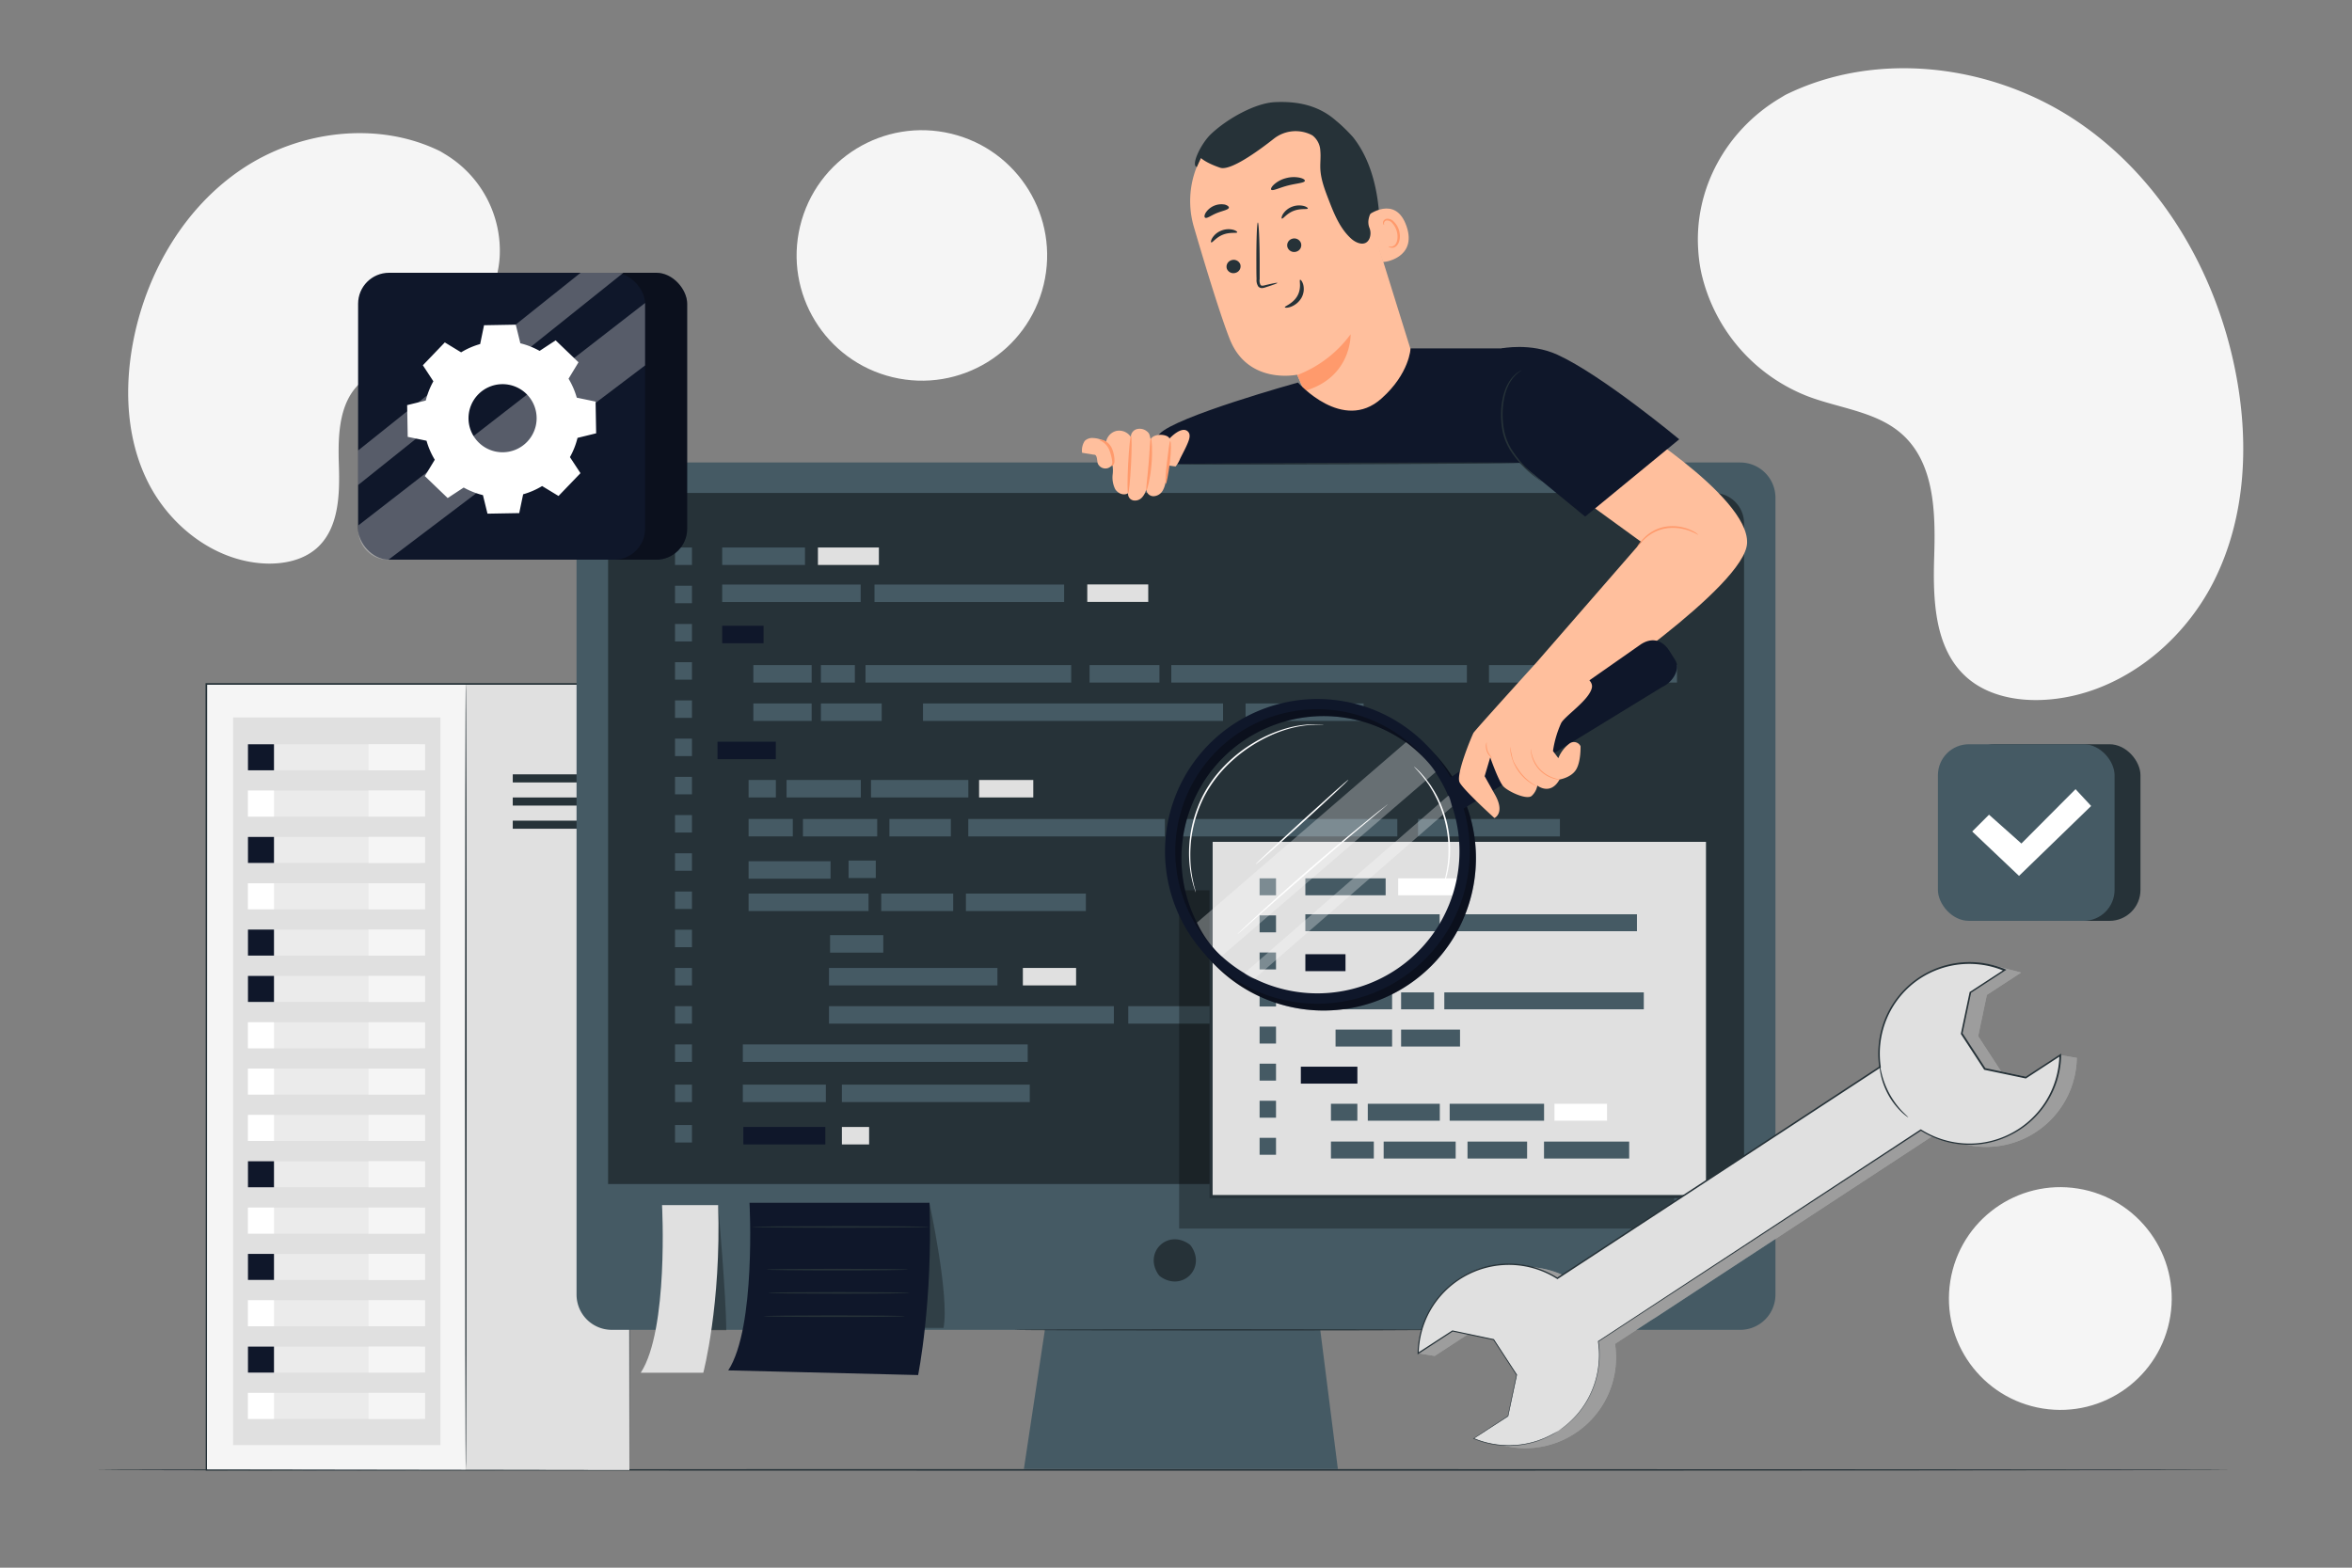 <svg xmlns="http://www.w3.org/2000/svg" viewBox="0 0 750 500"><rect x="0" y="0" width="750" height="500" fill="#808080" stroke="none"/><g id="freepik--background-simple--inject-96"><path d="M569.24,30.31l-2,1.21c-16.82,10.2-27,28.65-25.72,48.11a49.12,49.12,0,0,0,1,7.44,55.35,55.35,0,0,0,34.29,39.46c10.07,3.75,21.67,4.8,29.67,11.92,10.41,9.26,10.73,25,10.3,38.82s-.06,29.58,10.39,38.8c6.54,5.77,15.84,7.61,24.61,7.14,23.2-1.23,43.94-17.4,54.25-38s11.24-44.76,6.7-67.27C706.41,86.46,689,56.49,662,38.47S598.33,15.89,569.24,30.31Z" style="fill:#f5f5f5"/><path d="M140.45,48.28l1.36.83a35.93,35.93,0,0,1,17.53,32.78,34.73,34.73,0,0,1-.7,5.07,37.72,37.72,0,0,1-23.36,26.88c-6.87,2.56-14.77,3.27-20.22,8.12-7.09,6.31-7.31,17-7,26.45s0,20.15-7.07,26.43c-4.46,3.93-10.8,5.18-16.77,4.87-15.8-.84-29.94-11.86-37-25.86s-7.66-30.5-4.57-45.83C47,86.54,58.89,66.12,77.25,53.85S120.63,38.46,140.45,48.28Z" style="fill:#f5f5f5"/><circle cx="293.96" cy="81.46" r="39.94" transform="translate(146.04 348.24) rotate(-76.48)" style="fill:#f5f5f5"/><circle cx="656.95" cy="414.12" r="35.52" transform="translate(143.98 997.16) rotate(-80.88)" style="fill:#f5f5f5"/></g><g id="freepik--Floor--inject-96"><path d="M711.52,468.8c0,.15-152.47.27-340.5.27S30.48,469,30.48,468.8s152.44-.26,340.54-.26S711.52,468.66,711.52,468.8Z" style="fill:#263238"/></g><g id="freepik--OK--inject-96"><rect width="56.33" height="56.33" x="626.22" y="237.37" rx="9.87" style="fill:#263238"/><rect width="56.33" height="56.33" x="617.96" y="237.37" rx="9.87" style="fill:#455a64"/><polygon points="628.89 265.2 634.25 259.84 644.58 269.03 661.84 251.7 666.82 257.06 643.82 279.36 628.89 265.2" style="fill:#fff"/></g><g id="freepik--Server--inject-96"><rect width="104.54" height="250.7" x="96.16" y="218.17" style="fill:#e0e0e0"/><rect width="82.65" height="250.7" x="65.78" y="218.17" style="fill:#f5f5f5"/><path d="M148.55,468.68c-.14,0-.26-56.14-.26-125.39s.12-125.4.26-125.4.26,56.14.26,125.4S148.7,468.68,148.55,468.68Z" style="fill:#263238"/><rect width="25.04" height="2.58" x="163.51" y="246.97" style="fill:#263238"/><rect width="25.04" height="2.58" x="163.51" y="254.35" style="fill:#263238"/><rect width="25.04" height="2.58" x="163.51" y="261.74" style="fill:#263238"/><rect width="66.12" height="232.08" x="74.32" y="228.83" style="fill:#e0e0e0"/><rect width="54.78" height="8.3" x="79.07" y="237.38" style="fill:#ebebeb"/><rect width="8.3" height="8.3" x="79.07" y="237.38" style="fill:#0f172a"/><rect width="18.04" height="8.3" x="117.51" y="237.38" style="fill:#f5f5f5"/><rect width="54.78" height="8.3" x="79.07" y="252.15" style="fill:#ebebeb"/><rect width="8.3" height="8.3" x="79.07" y="252.15" style="fill:#fff"/><rect width="18.04" height="8.3" x="117.51" y="252.15" style="fill:#f5f5f5"/><rect width="54.78" height="8.3" x="79.07" y="266.93" style="fill:#ebebeb"/><rect width="8.3" height="8.3" x="79.07" y="266.93" style="fill:#0f172a"/><rect width="18.04" height="8.3" x="117.51" y="266.93" style="fill:#f5f5f5"/><rect width="54.78" height="8.3" x="79.07" y="281.71" style="fill:#ebebeb"/><rect width="8.3" height="8.3" x="79.07" y="281.71" style="fill:#fff"/><rect width="18.04" height="8.3" x="117.51" y="281.71" style="fill:#f5f5f5"/><rect width="54.78" height="8.3" x="79.07" y="296.48" style="fill:#ebebeb"/><rect width="8.3" height="8.3" x="79.07" y="296.48" style="fill:#0f172a"/><rect width="18.04" height="8.3" x="117.51" y="296.48" style="fill:#f5f5f5"/><rect width="54.78" height="8.3" x="79.07" y="311.26" style="fill:#ebebeb"/><rect width="8.3" height="8.3" x="79.07" y="311.26" style="fill:#0f172a"/><rect width="18.04" height="8.3" x="117.51" y="311.26" style="fill:#f5f5f5"/><rect width="54.78" height="8.3" x="79.07" y="326.04" style="fill:#ebebeb"/><rect width="8.3" height="8.3" x="79.07" y="326.04" style="fill:#fff"/><rect width="18.04" height="8.3" x="117.51" y="326.04" style="fill:#f5f5f5"/><rect width="54.78" height="8.3" x="79.07" y="340.81" style="fill:#ebebeb"/><rect width="8.3" height="8.3" x="79.07" y="340.81" style="fill:#fff"/><rect width="18.04" height="8.3" x="117.51" y="340.81" style="fill:#f5f5f5"/><rect width="54.78" height="8.3" x="79.07" y="355.59" style="fill:#ebebeb"/><rect width="8.3" height="8.3" x="79.07" y="355.59" style="fill:#fff"/><rect width="18.04" height="8.3" x="117.51" y="355.59" style="fill:#f5f5f5"/><rect width="54.78" height="8.3" x="79.07" y="370.37" style="fill:#ebebeb"/><rect width="8.3" height="8.3" x="79.07" y="370.37" style="fill:#0f172a"/><rect width="18.04" height="8.3" x="117.51" y="370.37" style="fill:#f5f5f5"/><rect width="54.78" height="8.3" x="79.07" y="385.15" style="fill:#ebebeb"/><rect width="8.3" height="8.3" x="79.07" y="385.15" style="fill:#fff"/><rect width="18.04" height="8.3" x="117.51" y="385.15" style="fill:#f5f5f5"/><rect width="54.78" height="8.3" x="79.07" y="399.92" style="fill:#ebebeb"/><rect width="8.3" height="8.3" x="79.07" y="399.92" style="fill:#0f172a"/><rect width="18.04" height="8.3" x="117.51" y="399.92" style="fill:#f5f5f5"/><rect width="54.78" height="8.3" x="79.07" y="414.7" style="fill:#ebebeb"/><rect width="8.3" height="8.3" x="79.07" y="414.7" style="fill:#fff"/><rect width="18.04" height="8.3" x="117.51" y="414.7" style="fill:#f5f5f5"/><rect width="54.78" height="8.3" x="79.07" y="429.48" style="fill:#ebebeb"/><rect width="8.3" height="8.3" x="79.07" y="429.48" style="fill:#0f172a"/><rect width="18.04" height="8.3" x="117.51" y="429.48" style="fill:#f5f5f5"/><rect width="54.78" height="8.3" x="79.07" y="444.25" style="fill:#ebebeb"/><rect width="8.3" height="8.3" x="79.07" y="444.25" style="fill:#fff"/><rect width="18.04" height="8.3" x="117.51" y="444.25" style="fill:#f5f5f5"/><path d="M200.7,468.87c0-2.23-.1-104.1-.24-250.7l.24.24-134.9,0h0l.26-.26c0,96.24-.05,184.24-.06,250.7l-.2-.2,134.92.2-134.92.19h-.2v-.2c0-66.46,0-154.46-.06-250.7v-.26h.28l134.9,0h.24v.24c0,73.36-.08,136.06-.11,180.43C200.75,442.81,200.7,467.76,200.7,468.87Z" style="fill:#263238"/></g><g id="freepik--Character--inject-96"><path d="M554.92,147.51H195.08a11.23,11.23,0,0,0-11.23,11.23V412.91a11.23,11.23,0,0,0,11.23,11.23H333.19l-6.7,44.4H426.62L421,424.14H554.92a11.23,11.23,0,0,0,11.23-11.23V158.74A11.23,11.23,0,0,0,554.92,147.51Z" style="fill:#455a64"/><path d="M379.8,397.41c4.9,7-2.76,14.66-9.76,9.76a2.44,2.44,0,0,1-.6-.6c-4.88-7,2.77-14.65,9.76-9.76A2.44,2.44,0,0,1,379.8,397.41Z" style="fill:#263238"/><path d="M203.61,157.21H546.44a9.7,9.7,0,0,1,9.7,9.7V377.64a0,0,0,0,1,0,0H193.91a0,0,0,0,1,0,0V166.91A9.7,9.7,0,0,1,203.61,157.21Z" style="fill:#263238"/><path d="M458.16,424.14c0,.13-30.17.23-67.37.23s-67.37-.1-67.37-.23,30.16-.22,67.37-.22S458.16,424,458.16,424.14Z" style="fill:#263238"/><rect width="26.4" height="5.57" x="230.29" y="174.62" style="fill:#455a64"/><rect width="13.2" height="5.57" x="230.29" y="199.58" style="fill:#0f172a"/><rect width="18.59" height="5.57" x="240.23" y="212.13" style="fill:#455a64"/><rect width="10.83" height="5.57" x="261.77" y="212.13" style="fill:#455a64"/><rect width="22.28" height="5.57" x="347.44" y="212.13" style="fill:#455a64"/><rect width="37.63" height="5.57" x="397.19" y="224.36" style="fill:#455a64"/><rect width="18.07" height="5.57" x="474.8" y="212.13" style="fill:#455a64"/><rect width="36.34" height="5.57" x="498.41" y="212.13" style="fill:#455a64"/><rect width="18.59" height="5.57" x="240.23" y="224.36" style="fill:#455a64"/><rect width="18.59" height="5.57" x="228.8" y="236.56" style="fill:#0f172a"/><rect width="8.69" height="5.57" x="238.71" y="248.77" style="fill:#455a64"/><rect width="8.68" height="5.57" x="270.59" y="274.47" style="fill:#455a64"/><rect width="16.97" height="5.57" x="390.06" y="320.91" style="fill:#455a64"/><rect width="41.57" height="5.57" x="460.26" y="320.91" style="fill:#455a64"/><rect width="16.97" height="5.57" x="326.17" y="308.72" style="fill:#e0e0e0"/><rect width="16.97" height="5.57" x="264.69" y="298.26" style="fill:#455a64"/><rect width="26.76" height="5.57" x="359.78" y="320.91" style="fill:#455a64"/><rect width="14.09" height="5.57" x="238.71" y="261.19" style="fill:#455a64"/><rect width="26.14" height="5.57" x="238.71" y="274.68" style="fill:#455a64"/><rect width="38.25" height="5.57" x="238.71" y="285" style="fill:#455a64"/><rect width="38.25" height="5.57" x="308.01" y="285" style="fill:#455a64"/><rect width="53.71" height="5.57" x="264.35" y="308.72" style="fill:#455a64"/><rect width="90.84" height="5.57" x="264.35" y="320.91" style="fill:#455a64"/><rect width="90.84" height="5.57" x="236.87" y="333.11" style="fill:#455a64"/><rect width="22.95" height="5.57" x="281" y="285" style="fill:#455a64"/><rect width="23.68" height="5.57" x="250.82" y="248.77" style="fill:#455a64"/><rect width="23.68" height="5.57" x="256.04" y="261.2" style="fill:#455a64"/><rect width="62.7" height="5.57" x="308.76" y="261.2" style="fill:#455a64"/><rect width="72.41" height="5.57" x="373.16" y="261.2" style="fill:#455a64"/><rect width="19.6" height="5.57" x="283.61" y="261.2" style="fill:#455a64"/><rect width="31.04" height="5.57" x="277.74" y="248.77" style="fill:#455a64"/><rect width="17.28" height="5.57" x="312.21" y="248.77" style="fill:#e0e0e0"/><rect width="19.38" height="5.57" x="261.77" y="224.36" style="fill:#455a64"/><rect width="95.69" height="5.57" x="294.32" y="224.36" style="fill:#455a64"/><rect width="45.24" height="5.57" x="452.18" y="261.2" style="fill:#455a64"/><rect width="45.25" height="5.57" x="411.44" y="320.91" style="fill:#455a64"/><rect width="94.26" height="5.57" x="373.5" y="212.13" style="fill:#455a64"/><rect width="65.59" height="5.57" x="275.99" y="212.13" style="fill:#455a64"/><rect width="44.16" height="5.57" x="230.29" y="186.44" style="fill:#455a64"/><rect width="60.47" height="5.57" x="278.86" y="186.44" style="fill:#455a64"/><rect width="19.44" height="5.57" x="260.82" y="174.62" style="fill:#e0e0e0"/><rect width="5.4" height="5.57" x="215.25" y="174.62" style="fill:#455a64"/><rect width="5.4" height="5.57" x="215.25" y="186.82" style="fill:#455a64"/><rect width="5.4" height="5.57" x="215.25" y="199.01" style="fill:#455a64"/><rect width="5.4" height="5.57" x="215.25" y="211.2" style="fill:#455a64"/><rect width="5.4" height="5.57" x="215.25" y="223.39" style="fill:#455a64"/><rect width="5.4" height="5.57" x="215.25" y="235.58" style="fill:#455a64"/><rect width="5.4" height="5.57" x="215.25" y="247.77" style="fill:#455a64"/><rect width="5.4" height="5.57" x="215.25" y="259.96" style="fill:#455a64"/><rect width="5.4" height="5.57" x="215.25" y="272.15" style="fill:#455a64"/><rect width="8.68" height="5.57" x="268.46" y="359.44" style="fill:#e0e0e0"/><rect width="26.14" height="5.57" x="237.04" y="359.44" style="fill:#0f172a"/><rect width="5.4" height="5.57" x="215.25" y="358.82" style="fill:#455a64"/><rect width="5.4" height="5.57" x="215.25" y="284.34" style="fill:#455a64"/><rect width="5.4" height="5.57" x="215.25" y="296.53" style="fill:#455a64"/><rect width="5.4" height="5.57" x="215.25" y="308.72" style="fill:#455a64"/><rect width="5.4" height="5.57" x="215.25" y="320.91" style="fill:#455a64"/><rect width="5.4" height="5.57" x="215.25" y="333.11" style="fill:#455a64"/><rect width="26.48" height="5.57" x="236.87" y="345.93" style="fill:#455a64"/><rect width="59.91" height="5.57" x="268.46" y="345.93" style="fill:#455a64"/><rect width="5.4" height="5.57" x="215.25" y="345.93" style="fill:#455a64"/><rect width="19.44" height="5.57" x="346.71" y="186.4" style="fill:#e0e0e0"/><g style="opacity:.3"><polygon points="389.28 283.95 376 283.95 376 391.83 534.23 391.83 530.11 286.57 389.28 283.95"/></g><rect width="158.33" height="113.64" x="386.19" y="268" style="fill:#e0e0e0"/><path d="M545,382.14H385.69V267.5H545Zm-158.33-1H544V268.5H386.69Z" style="fill:#263238"/><rect width="25.6" height="5.4" x="416.25" y="280.14" style="fill:#455a64"/><rect width="12.8" height="5.4" x="416.25" y="304.34" style="fill:#0f172a"/><rect width="18.03" height="5.4" x="425.88" y="316.51" style="fill:#455a64"/><rect width="10.5" height="5.4" x="446.78" y="316.51" style="fill:#455a64"/><rect width="18.03" height="5.4" x="425.88" y="328.38" style="fill:#455a64"/><rect width="18.03" height="5.4" x="414.81" y="340.21" style="fill:#0f172a"/><rect width="8.42" height="5.4" x="424.41" y="352.04" style="fill:#455a64"/><rect width="13.67" height="5.4" x="424.41" y="364.09" style="fill:#455a64"/><rect width="22.96" height="5.4" x="436.16" y="352.04" style="fill:#455a64"/><rect width="22.96" height="5.4" x="441.22" y="364.1" style="fill:#455a64"/><rect width="27.16" height="5.4" x="492.35" y="364.1" style="fill:#455a64"/><rect width="19" height="5.4" x="467.96" y="364.1" style="fill:#455a64"/><rect width="30.1" height="5.4" x="462.27" y="352.04" style="fill:#455a64"/><rect width="16.76" height="5.4" x="495.69" y="352.04" style="fill:#fff"/><rect width="18.79" height="5.4" x="446.78" y="328.38" style="fill:#455a64"/><rect width="63.61" height="5.4" x="460.56" y="316.51" style="fill:#455a64"/><rect width="42.83" height="5.4" x="416.25" y="291.6" style="fill:#455a64"/><rect width="58.64" height="5.4" x="463.35" y="291.6" style="fill:#455a64"/><rect width="18.85" height="5.4" x="445.85" y="280.14" style="fill:#fff"/><rect width="5.23" height="5.4" x="401.66" y="280.14" style="fill:#455a64"/><rect width="5.23" height="5.4" x="401.66" y="291.96" style="fill:#455a64"/><rect width="5.23" height="5.4" x="401.66" y="303.79" style="fill:#455a64"/><rect width="5.23" height="5.4" x="401.66" y="315.61" style="fill:#455a64"/><rect width="5.23" height="5.4" x="401.66" y="327.43" style="fill:#455a64"/><rect width="5.23" height="5.4" x="401.66" y="339.25" style="fill:#455a64"/><rect width="5.23" height="5.4" x="401.66" y="351.08" style="fill:#455a64"/><rect width="5.23" height="5.4" x="401.66" y="362.9" style="fill:#455a64"/><g style="opacity:.3"><path d="M300.86,423.53c2-10-4.5-39.91-4.5-39.91l-48.62,6.18-2,33.51Z"/></g><path d="M239,383.62s2.14,39.77-6.78,53.45l60.55,1.49s4.7-23.23,3.63-54.94Z" style="fill:#0f172a"/><path d="M296.2,391.32c0,.14-12.61.26-28.15.26s-28.15-.12-28.15-.26,12.6-.26,28.15-.26S296.2,391.18,296.2,391.32Z" style="fill:#263238"/><path d="M289.47,404.93c0,.14-10.08.26-22.5.26s-22.5-.12-22.5-.26,10.07-.26,22.5-.26S289.47,404.79,289.47,404.93Z" style="fill:#263238"/><path d="M290,412.36c0,.14-10.07.26-22.5.26S245,412.5,245,412.36s10.07-.26,22.49-.26S290,412.22,290,412.36Z" style="fill:#263238"/><path d="M288.55,419.79c0,.14-10.08.26-22.5.26s-22.5-.12-22.5-.26,10.07-.26,22.5-.26S288.55,419.65,288.55,419.79Z" style="fill:#263238"/><g style="opacity:.3"><path d="M229,384.36s2.59,29.44,2.59,39.91h-7.46Z"/></g><path d="M211.11,384.36s2.14,39.78-6.78,53.45h19.94S230,416.07,229,384.36Z" style="fill:#e0e0e0"/><path d="M489.85,211.4l33.53-38.54-33.76-24.52,26.49-15.59s41.55,25.25,41,40.41c-.49,13.8-52.87,48.71-52.87,48.71Z" style="fill:#ffbf9d"/><path d="M463.55,299a48.59,48.59,0,1,1-60.51-70h0a48.59,48.59,0,0,1,60.51,70Zm-80.19-48.88a45.32,45.32,0,1,0,21-18.13A45.31,45.31,0,0,0,383.36,250.07Z" style="fill:#0f172a"/><g style="opacity:.3"><path d="M463.55,299a48.59,48.59,0,1,1-60.51-70h0a48.59,48.59,0,0,1,60.51,70Zm-80.19-48.88a45.32,45.32,0,1,0,21-18.13A45.31,45.31,0,0,0,383.36,250.07Z"/></g><path d="M461.58,296.82a48.59,48.59,0,1,1-60.51-70h0a48.59,48.59,0,0,1,60.51,70Zm-80.19-48.88a45.31,45.31,0,1,0,21-18.14A45.29,45.29,0,0,0,381.39,247.94Z" style="fill:#0f172a"/><path d="M532.26,207.48l1.9,3c1.71,2.64-.38,6.9-4.12,8.63l-63.43,38.84-5.92-8.66L522.52,206C526.52,202.94,530.06,204.08,532.26,207.48Z" style="fill:#0f172a"/><path d="M422.08,231.15a4.15,4.15,0,0,1-.8,0c-.52,0-1.29-.07-2.28,0a34.88,34.88,0,0,0-8.25,1.35,42.47,42.47,0,0,0-5.44,2,48,48,0,0,0-5.84,3.14A45.38,45.38,0,0,0,393.6,242a43.13,43.13,0,0,0-5.45,5.66,40.72,40.72,0,0,0-4.25,6.59,43.63,43.63,0,0,0-2.68,6.81,41.15,41.15,0,0,0-1.65,12.26,39.29,39.29,0,0,0,1,8.3c.18,1,.45,1.7.56,2.22a3.75,3.75,0,0,1,.18.77,5.76,5.76,0,0,1-.28-.74c-.14-.51-.44-1.23-.66-2.2a37,37,0,0,1-1.19-8.34,40.52,40.52,0,0,1,1.56-12.4,42.41,42.41,0,0,1,2.69-6.91,40.1,40.1,0,0,1,4.3-6.69,43.47,43.47,0,0,1,5.52-5.72,44,44,0,0,1,6-4.4,45.25,45.25,0,0,1,5.92-3.12,43.39,43.39,0,0,1,5.51-1.92A33.06,33.06,0,0,1,419,231a22.62,22.62,0,0,1,2.3.08A4.92,4.92,0,0,1,422.08,231.15Z" style="fill:#fff"/><path d="M460,283.11c-.12,0,.78-2.22,1.41-5.95.07-.47.15-1,.22-1.46s.09-1.05.15-1.6c.12-1.1.1-2.29.12-3.54a37.79,37.79,0,0,0-3.69-15.66c-.57-1.11-1.08-2.18-1.68-3.11-.29-.47-.55-.94-.84-1.37s-.58-.82-.85-1.21c-2.23-3.05-4-4.61-3.92-4.7a11.82,11.82,0,0,1,1.23,1.1,13.2,13.2,0,0,1,1.34,1.4,21.54,21.54,0,0,1,1.64,2c.29.38.58.78.89,1.2s.57.89.88,1.37a34.69,34.69,0,0,1,1.75,3.12,40.47,40.47,0,0,1,2.76,7.73,39.42,39.42,0,0,1,1,8.14c0,1.26,0,2.46-.17,3.58-.06.55-.09,1.1-.18,1.61s-.18,1-.26,1.47a24.92,24.92,0,0,1-.58,2.51,13.7,13.7,0,0,1-.58,1.85A9.71,9.71,0,0,1,460,283.11Z" style="fill:#fff"/><path d="M430,248.69c.1.11-6.44,6.23-14.61,13.68s-14.86,13.41-15,13.3S406.83,269.44,415,262,429.86,248.58,430,248.69Z" style="fill:#fff"/><path d="M442.44,256.58a3.68,3.68,0,0,1-.47.44l-1.4,1.2-5.18,4.37c-4.38,3.68-10.42,8.78-17,14.49s-12.53,10.94-16.8,14.74l-5.08,4.5-1.39,1.21a2.65,2.65,0,0,1-.51.39,3.73,3.73,0,0,1,.44-.47l1.33-1.28c1.16-1.11,2.85-2.68,5-4.62,4.22-3.87,10.1-9.15,16.71-14.87s12.69-10.76,17.14-14.37c2.22-1.81,4-3.26,5.29-4.24l1.46-1.13A2.41,2.41,0,0,1,442.44,256.58Z" style="fill:#fff"/><g style="opacity:.3"><path d="M381.67,294.27l66.71-57.56s6.59,5,9.39,9.56L389.5,305A34.87,34.87,0,0,1,381.67,294.27Z" style="fill:#fff"/></g><g style="opacity:.3"><path d="M396.81,310.4l65-56.62s.32-.53,1.21,3.54L400,312.17A8.11,8.11,0,0,1,396.81,310.4Z" style="fill:#fff"/></g><path d="M489.85,211.4s-19.56,21.55-20,22.36-5.71,13.25-4.41,15.77,11.1,11.37,11.1,11.37,3.5-1.51.19-7.43l-3.31-5.91,1.78-6s2.64,7.57,4.17,9.23,7.59,4.5,9.11,3a6,6,0,0,0,1.75-3.23s4.15,3.3,7.08-1.95c0,0,3.69-.57,5.27-3.15S504,238,504,238a2.34,2.34,0,0,0-3.58-.81,10.75,10.75,0,0,0-3.5,4.62l-1.71-2.28a33,33,0,0,1,2.61-8.91c1.19-2.28,8.87-7.25,9.78-11.21.77-3.35-5.93-5.57-9.37-5.38h0a5.28,5.28,0,0,0-1.51.31Z" style="fill:#ffbf9d"/><path d="M488.15,238.92a1.93,1.93,0,0,0,0,.59,9.09,9.09,0,0,0,.27,1.56,10.25,10.25,0,0,0,7,7.27,8.78,8.78,0,0,0,1.56.32,1.84,1.84,0,0,0,.58,0c0-.06-.83-.12-2.08-.54a10.86,10.86,0,0,1-4.32-2.71,11,11,0,0,1-2.55-4.41C488.23,239.75,488.2,238.92,488.15,238.92Z" style="fill:#ff9a6c"/><path d="M481.57,238.27a2.93,2.93,0,0,0,0,.62,5.75,5.75,0,0,0,.08.73,8.33,8.33,0,0,0,.16,1,15.73,15.73,0,0,0,.75,2.41,15,15,0,0,0,3.46,5.09,13.33,13.33,0,0,0,2,1.59c.29.21.58.36.82.51s.47.25.65.33a2.66,2.66,0,0,0,.58.24c0-.05-.78-.42-1.93-1.25a14.83,14.83,0,0,1-1.9-1.61,16.63,16.63,0,0,1-1.94-2.34,20.34,20.34,0,0,1-1.66-2.78,13,13,0,0,1-.6-2.24C481.68,239.15,481.63,238.26,481.57,238.27Z" style="fill:#ff9a6c"/><path d="M474.08,236.71s-.17.29-.24.81a4.51,4.51,0,0,0,.24,2,3.79,3.79,0,0,0,1.1,1.72c.38.36.67.51.69.48a7.09,7.09,0,0,1-1.52-2.3A7.22,7.22,0,0,1,474.08,236.71Z" style="fill:#ff9a6c"/><path d="M541.54,170.57c0,.08-1.07-.64-2.93-1.31a15.06,15.06,0,0,0-7.55-.71,13,13,0,0,0-6.71,3.44c-1.44,1.35-2.15,2.37-2.23,2.32a2.64,2.64,0,0,1,.45-.76,14.1,14.1,0,0,1,1.53-1.82A12.5,12.5,0,0,1,531,168a14.35,14.35,0,0,1,7.77.89,12.11,12.11,0,0,1,2.12,1.1C541.32,170.34,541.56,170.54,541.54,170.57Z" style="fill:#ff9a6c"/><path d="M440.13,81.46c0-6.55,0-13.14-1.14-19.6s-3.39-12.83-7.45-18c-.62-.78-5.35-5.81-6.26-5.42-.65.29,2.87,5.27,2.72,6-1.44,6.62-.16,13.61,2.44,19.87a88.72,88.72,0,0,0,9.69,17.16" style="fill:#263238"/><path d="M433,57.47c-4.55-15.8-17.53-26.32-33.2-21.33l-1.42.54a29.4,29.4,0,0,0-17.67,35.73c4,13.67,8.64,28.72,11.45,35.8,5.84,14.66,21.45,11.3,21.45,11.3s9.74,22.4,9.74,22.4l31-15.89Z" style="fill:#ffbf9d"/><path d="M413.68,119.62a38.13,38.13,0,0,0,17-13s.44,13.77-14.77,18.09Z" style="fill:#ff9a6c"/><path d="M391.21,85.69A2.24,2.24,0,0,0,394.05,87a2.15,2.15,0,0,0,1.44-2.72A2.25,2.25,0,0,0,392.65,83,2.15,2.15,0,0,0,391.21,85.69Z" style="fill:#263238"/><path d="M386.24,77.31c.37.18,1.51-1.61,3.78-2.48s4.36-.36,4.49-.73c.08-.17-.38-.57-1.3-.82a6.17,6.17,0,0,0-3.73.26,5.9,5.9,0,0,0-2.87,2.31C386.11,76.65,386.07,77.24,386.24,77.31Z" style="fill:#263238"/><path d="M410.56,78.9a2.25,2.25,0,0,0,2.84,1.35,2.15,2.15,0,0,0,1.44-2.73A2.25,2.25,0,0,0,412,76.17,2.16,2.16,0,0,0,410.56,78.9Z" style="fill:#263238"/><path d="M408.76,69.72c.37.18,1.51-1.62,3.78-2.48s4.35-.36,4.49-.74c.08-.16-.38-.56-1.3-.81a6.24,6.24,0,0,0-3.73.25,6,6,0,0,0-2.88,2.32C408.64,69.06,408.59,69.65,408.76,69.72Z" style="fill:#263238"/><path d="M407.32,90.23c0-.14-1.54.16-3.93.74-.6.17-1.19.26-1.44-.1a3.05,3.05,0,0,1-.27-1.86c0-1.6,0-3.29,0-5.05,0-7.18-.29-13-.58-13s-.5,5.83-.47,13c0,1.77,0,3.45.06,5.06a3.65,3.65,0,0,0,.57,2.38,1.58,1.58,0,0,0,1.28.48,4.35,4.35,0,0,0,1-.24C405.93,90.89,407.36,90.36,407.32,90.23Z" style="fill:#263238"/><path d="M414.58,89.24c-.38.12.56,2.57-.87,5.12s-4.15,3.29-4,3.64c0,.17.77.25,1.88-.14A6.58,6.58,0,0,0,415,95a5.73,5.73,0,0,0,.57-4.24C415.25,89.66,414.74,89.16,414.58,89.24Z" style="fill:#263238"/><path d="M405.36,60.49c.46.53,2.61-.63,5.39-1.33s5.2-.8,5.34-1.48c.06-.33-.54-.76-1.63-1a9.38,9.38,0,0,0-4.34.13,9.11,9.11,0,0,0-3.83,2C405.46,59.56,405.16,60.24,405.36,60.49Z" style="fill:#263238"/><path d="M384.29,69.43c.6.36,1.95-.77,3.82-1.51s3.59-1,3.75-1.67c.06-.32-.39-.74-1.27-1a6,6,0,0,0-6.09,2.56C384,68.64,384,69.25,384.29,69.43Z" style="fill:#263238"/><path d="M436,68.84c.21-.21,9-6.88,12.51,3.31S441.12,83.8,441,83.51,436,68.84,436,68.84Z" style="fill:#ffbf9d"/><path d="M442.77,78.57s.22.06.57.09a1.87,1.87,0,0,0,1.34-.43c.93-.77,1.25-2.79.66-4.65A6.37,6.37,0,0,0,444,71.21a2.17,2.17,0,0,0-1.81-.89,1,1,0,0,0-.88.85c0,.33.1.51.05.55s-.28-.1-.34-.55a1.14,1.14,0,0,1,.18-.78,1.42,1.42,0,0,1,.89-.6,2.63,2.63,0,0,1,2.4.94,6.22,6.22,0,0,1,1.6,2.63c.65,2.07.27,4.36-1.06,5.3a2,2,0,0,1-1.71.29C442.87,78.81,442.74,78.6,442.77,78.57Z" style="fill:#ff9a6c"/><path d="M381.65,53.24c-2-.35,1.19-7.39,4.63-10.6,5.2-4.87,14-9.75,20.22-10.06,7.47-.37,14.28,1.11,19.8,6.16a42.3,42.3,0,0,1,11.45,19,12.85,12.85,0,0,1,.67,6.73c-.67,2.74-2.92,5.09-1.75,8.17a4.51,4.51,0,0,1,0,3.48c-1.2,2.62-4.12,1.52-5.8,0-3.6-3.24-5.47-7.94-7.21-12.46-1.24-3.21-2.5-6.5-2.64-9.94-.07-1.87.19-3.75,0-5.62a6.5,6.5,0,0,0-2.45-4.86,6.77,6.77,0,0,0-1.12-.56,11.24,11.24,0,0,0-11.25,1.56c-5.07,4-13.87,10.34-17.1,9.26-4.64-1.57-6.15-3.1-6.15-3.1Z" style="fill:#263238"/><path d="M366.23,148.08s-1.46-4.12,3.49-9.66S413.9,122,413.9,122s14.26,16.15,26.6,5.12c9-8,9.3-16,9.3-16h35.5l4.43,36.47-14.15.08Z" style="fill:#0f172a"/><path d="M478.85,111.11s9.26-1.87,17.72,2c14.21,6.45,38.9,27,38.9,27l-30,24.65-20.8-17.06Z" style="fill:#0f172a"/><path d="M491.75,153.59a1.76,1.76,0,0,1-.39-.2c-.24-.15-.6-.37-1-.68a30.33,30.33,0,0,1-3.53-2.86,32.82,32.82,0,0,1-4.45-5.08,18.57,18.57,0,0,1-3.31-7.58c-1-5.82-.13-11.34,1.75-14.74a11.09,11.09,0,0,1,2.92-3.5,8.86,8.86,0,0,1,1.05-.66c.24-.14.38-.21.39-.19s-.48.36-1.32,1a11.83,11.83,0,0,0-2.72,3.51c-1.74,3.35-2.58,8.77-1.56,14.47a18.55,18.55,0,0,0,3.19,7.4,34.22,34.22,0,0,0,4.31,5.09,41,41,0,0,0,3.4,3A15.31,15.31,0,0,1,491.75,153.59Z" style="fill:#263238"/><path d="M484.64,147.61c0,.14-24.44.36-54.59.48s-54.6.1-54.6-.05,24.44-.35,54.6-.47S484.64,147.46,484.64,147.61Z" style="fill:#263238"/><path d="M353.44,142.62c.07.15.13.3.19.45a8.26,8.26,0,0,1,.44,2.2,9.4,9.4,0,0,0,.05,1.06,4.39,4.39,0,0,0,.29.62,10.44,10.44,0,0,1,.39,4.38,8.36,8.36,0,0,0,.81,4.68c.84,1.38,2.79,2.19,4.12,1.27a2.1,2.1,0,0,0,1.57,2.3,3,3,0,0,0,2.81-.87,5.63,5.63,0,0,0,1.4-2.69,2.33,2.33,0,0,0,2.32,2.25,3.58,3.58,0,0,0,2.94-1.8,8.32,8.32,0,0,0,1-3.43,41.93,41.93,0,0,1,.73-4.6s1.51.25,2.2.31l.2,0a9.41,9.41,0,0,0,1.44-2.5c1-2,1.7-3.24,2.43-5,.56-1.34.91-2.69.08-3.56-2-2.11-5.92,2.18-5.92,2.18-.56-1.5-5.11-1.74-6,.25-.36-1.1-.22-1.73-1.11-2.47a3.68,3.68,0,0,0-3.22-.81,2.61,2.61,0,0,0-2,2.53,4.44,4.44,0,0,0-4.62-1.93,4.37,4.37,0,0,0-2.57,1.78,4.46,4.46,0,0,0-.65,1.44,1.77,1.77,0,0,0-.11.6.89.89,0,0,0,.09.26C353,141.88,353.26,142.22,353.44,142.62Z" style="fill:#ffbf9d"/><path d="M348.63,139.71a3.43,3.43,0,0,0-2.73.91,5.58,5.58,0,0,0-.85,3.78c1.37.26,2.08.32,3.46.58.29.05.53,0,.77.15.63.45.53,2,.78,2.7a2.65,2.65,0,0,0,3.34,1.43,3.56,3.56,0,0,0,2.15-3.16,5.49,5.49,0,0,0-1.4-3.7A7.66,7.66,0,0,0,348.63,139.71Z" style="fill:#ffbf9d"/><path d="M360.66,139c.26,0,.26,4.13,0,9.19s-.68,9.15-.93,9.14-.26-4.13,0-9.19S360.41,138.94,360.66,139Z" style="fill:#ff9a6c"/><path d="M367,139.82c.25,0,.58,3.74.18,8.34s-1.36,8.24-1.6,8.19.29-3.73.67-8.27S366.71,139.83,367,139.82Z" style="fill:#ff9a6c"/><path d="M373.16,140.67c.26,0,.37,3.11-.12,6.89s-1.06,6.77-1.3,6.75-.1-3.12.38-6.87S372.9,140.66,373.16,140.67Z" style="fill:#ff9a6c"/><path d="M350.61,140.35c0-.11.66-.26,1.61.18a5.13,5.13,0,0,1,2.53,2.95,10.35,10.35,0,0,1,.63,3.79c-.11,1.14-.94,1.47-1,1.32s.38-.5.3-1.34a18.15,18.15,0,0,0-.84-3.44,5.62,5.62,0,0,0-2-2.71C351.18,140.6,350.6,140.49,350.61,140.35Z" style="fill:#ff9a6c"/></g><g id="freepik--Wrench--inject-96"><path d="M502.16,457.2A28.92,28.92,0,0,0,515,428.62l11.35-7.44,1.61-1,89.87-58.9a28.91,28.91,0,0,0,44.42-23.87L657,336.5l-5.72,8-13.15-2.77-7.34-11.25,2.77-13.16,10.93-7.13-7.4-1.94c-7.84-2.31-12.19-.43-19.57,4.39a28.91,28.91,0,0,0-12.79,28.53l-91.37,59.89-2.83,1.84-8.66,5.67a28.91,28.91,0,0,0-31.27.21c-7.35,4.79-17.26,14.76-18.33,22.83l5.22.86,10.93-7.13,13.16,2.77,7.34,11.25-2.77,13.16-11.77,3.32.83,3.81A28.87,28.87,0,0,0,502.16,457.2Z" style="fill:#e0e0e0"/><g style="opacity:.3"><path d="M502.16,457.2A28.92,28.92,0,0,0,515,428.62l11.35-7.44,1.61-1,89.87-58.9a28.91,28.91,0,0,0,44.42-23.87L657,336.5l-5.72,8-13.15-2.77-7.34-11.25,2.77-13.16,10.93-7.13-7.4-1.94c-7.84-2.31-12.19-.43-19.57,4.39a28.91,28.91,0,0,0-12.79,28.53l-91.37,59.89-2.83,1.84-8.66,5.67a28.91,28.91,0,0,0-31.27.21c-7.35,4.79-17.26,14.76-18.33,22.83l5.22.86,10.93-7.13,13.16,2.77,7.34,11.25-2.77,13.16-11.77,3.32.83,3.81A28.87,28.87,0,0,0,502.16,457.2Z"/></g><path d="M496.94,456.34a28.9,28.9,0,0,0,12.79-28.58l11.36-7.45,1.6-1,89.87-58.91A28.9,28.9,0,0,0,657,336.5L646,343.64l-13.15-2.77-7.34-11.26,2.77-13.15,10.94-7.14a28.91,28.91,0,0,0-39.77,31l-91.37,59.9L505.29,402l-8.66,5.68a28.91,28.91,0,0,0-44.38,23.9l10.94-7.14,13.15,2.77,7.34,11.26-2.77,13.15L470,458.79A28.87,28.87,0,0,0,496.94,456.34Z" style="fill:#e0e0e0"/><path d="M496.94,456.34s-.52.34-1.55,1a32.12,32.12,0,0,1-4.93,2.24,28.95,28.95,0,0,1-20.53-.68l-.18-.07.17-.11,10.93-7.15-.06.07c.85-4.05,1.77-8.46,2.75-13.15l0,.11c-2.29-3.52-4.76-7.3-7.35-11.25l.1.06-13.16-2.75.13,0-10.94,7.15-.28.18v-.33A29,29,0,0,1,466,407.29,28.85,28.85,0,0,1,481,403a29.32,29.32,0,0,1,15.7,4.52h-.23L599.36,340.1l-.11.24a29.44,29.44,0,0,1,2.11-16,29.16,29.16,0,0,1,24.17-17.38,29.3,29.3,0,0,1,13.82,2.15l.43.19-.39.25-10.94,7.14.11-.16q-1.39,6.63-2.77,13.15l0-.18,7.34,11.25-.15-.1,13.15,2.77-.18,0,10.94-7.13.38-.24v.44A29.12,29.12,0,0,1,641,362.07a28.91,28.91,0,0,1-14.73,3,29.71,29.71,0,0,1-13.84-4.49h.23l-102.89,67.3,0-.11a29.57,29.57,0,0,1-1.38,14.1,29.07,29.07,0,0,1-5.16,9,29.88,29.88,0,0,1-4.59,4.34c-1.17.81-1.77,1.21-1.77,1.21l1.73-1.26a30.89,30.89,0,0,0,4.55-4.36,29,29,0,0,0,6.4-23v-.07l.06,0,102.77-67.47.12-.07.12.07a29.11,29.11,0,0,0,13.63,4.41,28.36,28.36,0,0,0,14.51-2.94,28.65,28.65,0,0,0,15.93-25.16l.36.2-10.94,7.14-.08.05-.1,0-13.15-2.76-.1,0,0-.08-7.35-11.26-.05-.08,0-.1q1.37-6.53,2.77-13.15l0-.1.08-.06,10.94-7.13,0,.43A28.66,28.66,0,0,0,612.43,312a28.6,28.6,0,0,0-10.62,12.55,28.94,28.94,0,0,0-2.07,15.75l0,.15-.13.09L496.75,407.89l-.12.07-.12-.07A28.83,28.83,0,0,0,481,403.43a28.82,28.82,0,0,0-25,14.77,28.78,28.78,0,0,0-3.6,13.41l-.28-.15,11-7.13,0,0h.07l13.15,2.78h.06l0,.06,7.33,11.26,0,.05v.06c-1,4.68-1.93,9.09-2.79,13.15v.05l0,0-11,7.12,0-.18a29,29,0,0,0,20.41.77,32.15,32.15,0,0,0,4.94-2.19Z" style="fill:#263238"/><path d="M608.51,356.38s-.25-.13-.65-.42a17.34,17.34,0,0,1-1.61-1.39,23.26,23.26,0,0,1-6.58-12.15,14.91,14.91,0,0,1-.28-2.1,2.56,2.56,0,0,1,0-.77c.08,0,.21,1.08.62,2.8a27,27,0,0,0,2.46,6.41,27.27,27.27,0,0,0,4,5.57C607.71,355.61,608.56,356.31,608.51,356.38Z" style="fill:#263238"/></g><g id="freepik--Settings--inject-96"><rect width="91.51" height="91.51" x="127.61" y="87" rx="9.87" style="fill:#0f172a"/><g style="opacity:.3"><rect width="91.51" height="91.51" x="127.61" y="87" rx="9.87"/></g><rect width="91.51" height="91.51" x="114.19" y="87" rx="9.87" style="fill:#0f172a"/><path d="M147.06,112.36a24.35,24.35,0,0,1,6.05-2.63l1.24-6,10.12-.18,1.46,5.94a24.61,24.61,0,0,1,6.14,2.42l5.11-3.36,7.29,7-3.17,5.23a24.86,24.86,0,0,1,2.62,6.05l6,1.25.18,10.12-5.94,1.46a24.76,24.76,0,0,1-2.42,6.14l3.36,5.11-7,7.28-5.23-3.17a24.51,24.51,0,0,1-6.05,2.63l-1.25,6-10.12.18L154,157.92a25.15,25.15,0,0,1-6.14-2.42l-5.11,3.35-7.28-7,3.17-5.22a24.58,24.58,0,0,1-2.63-6.06l-6-1.24-.18-10.12,5.94-1.46a25,25,0,0,1,2.42-6.14l-3.35-5.11,7-7.29,5.23,3.18Zm5.39,13.48a10.86,10.86,0,1,0,15.35-.27A10.86,10.86,0,0,0,152.45,125.84Z" style="fill:#fff"/><g style="opacity:.3"><polygon points="185.14 87 114.19 143.67 114.19 154.7 198.79 87 185.14 87" style="fill:#fff"/></g><g style="opacity:.3"><path d="M114.28,167.56,205.7,96.64v19.91l-81.87,62h0a9.58,9.58,0,0,1-9.57-9.65Z" style="fill:#fff"/></g></g></svg>
